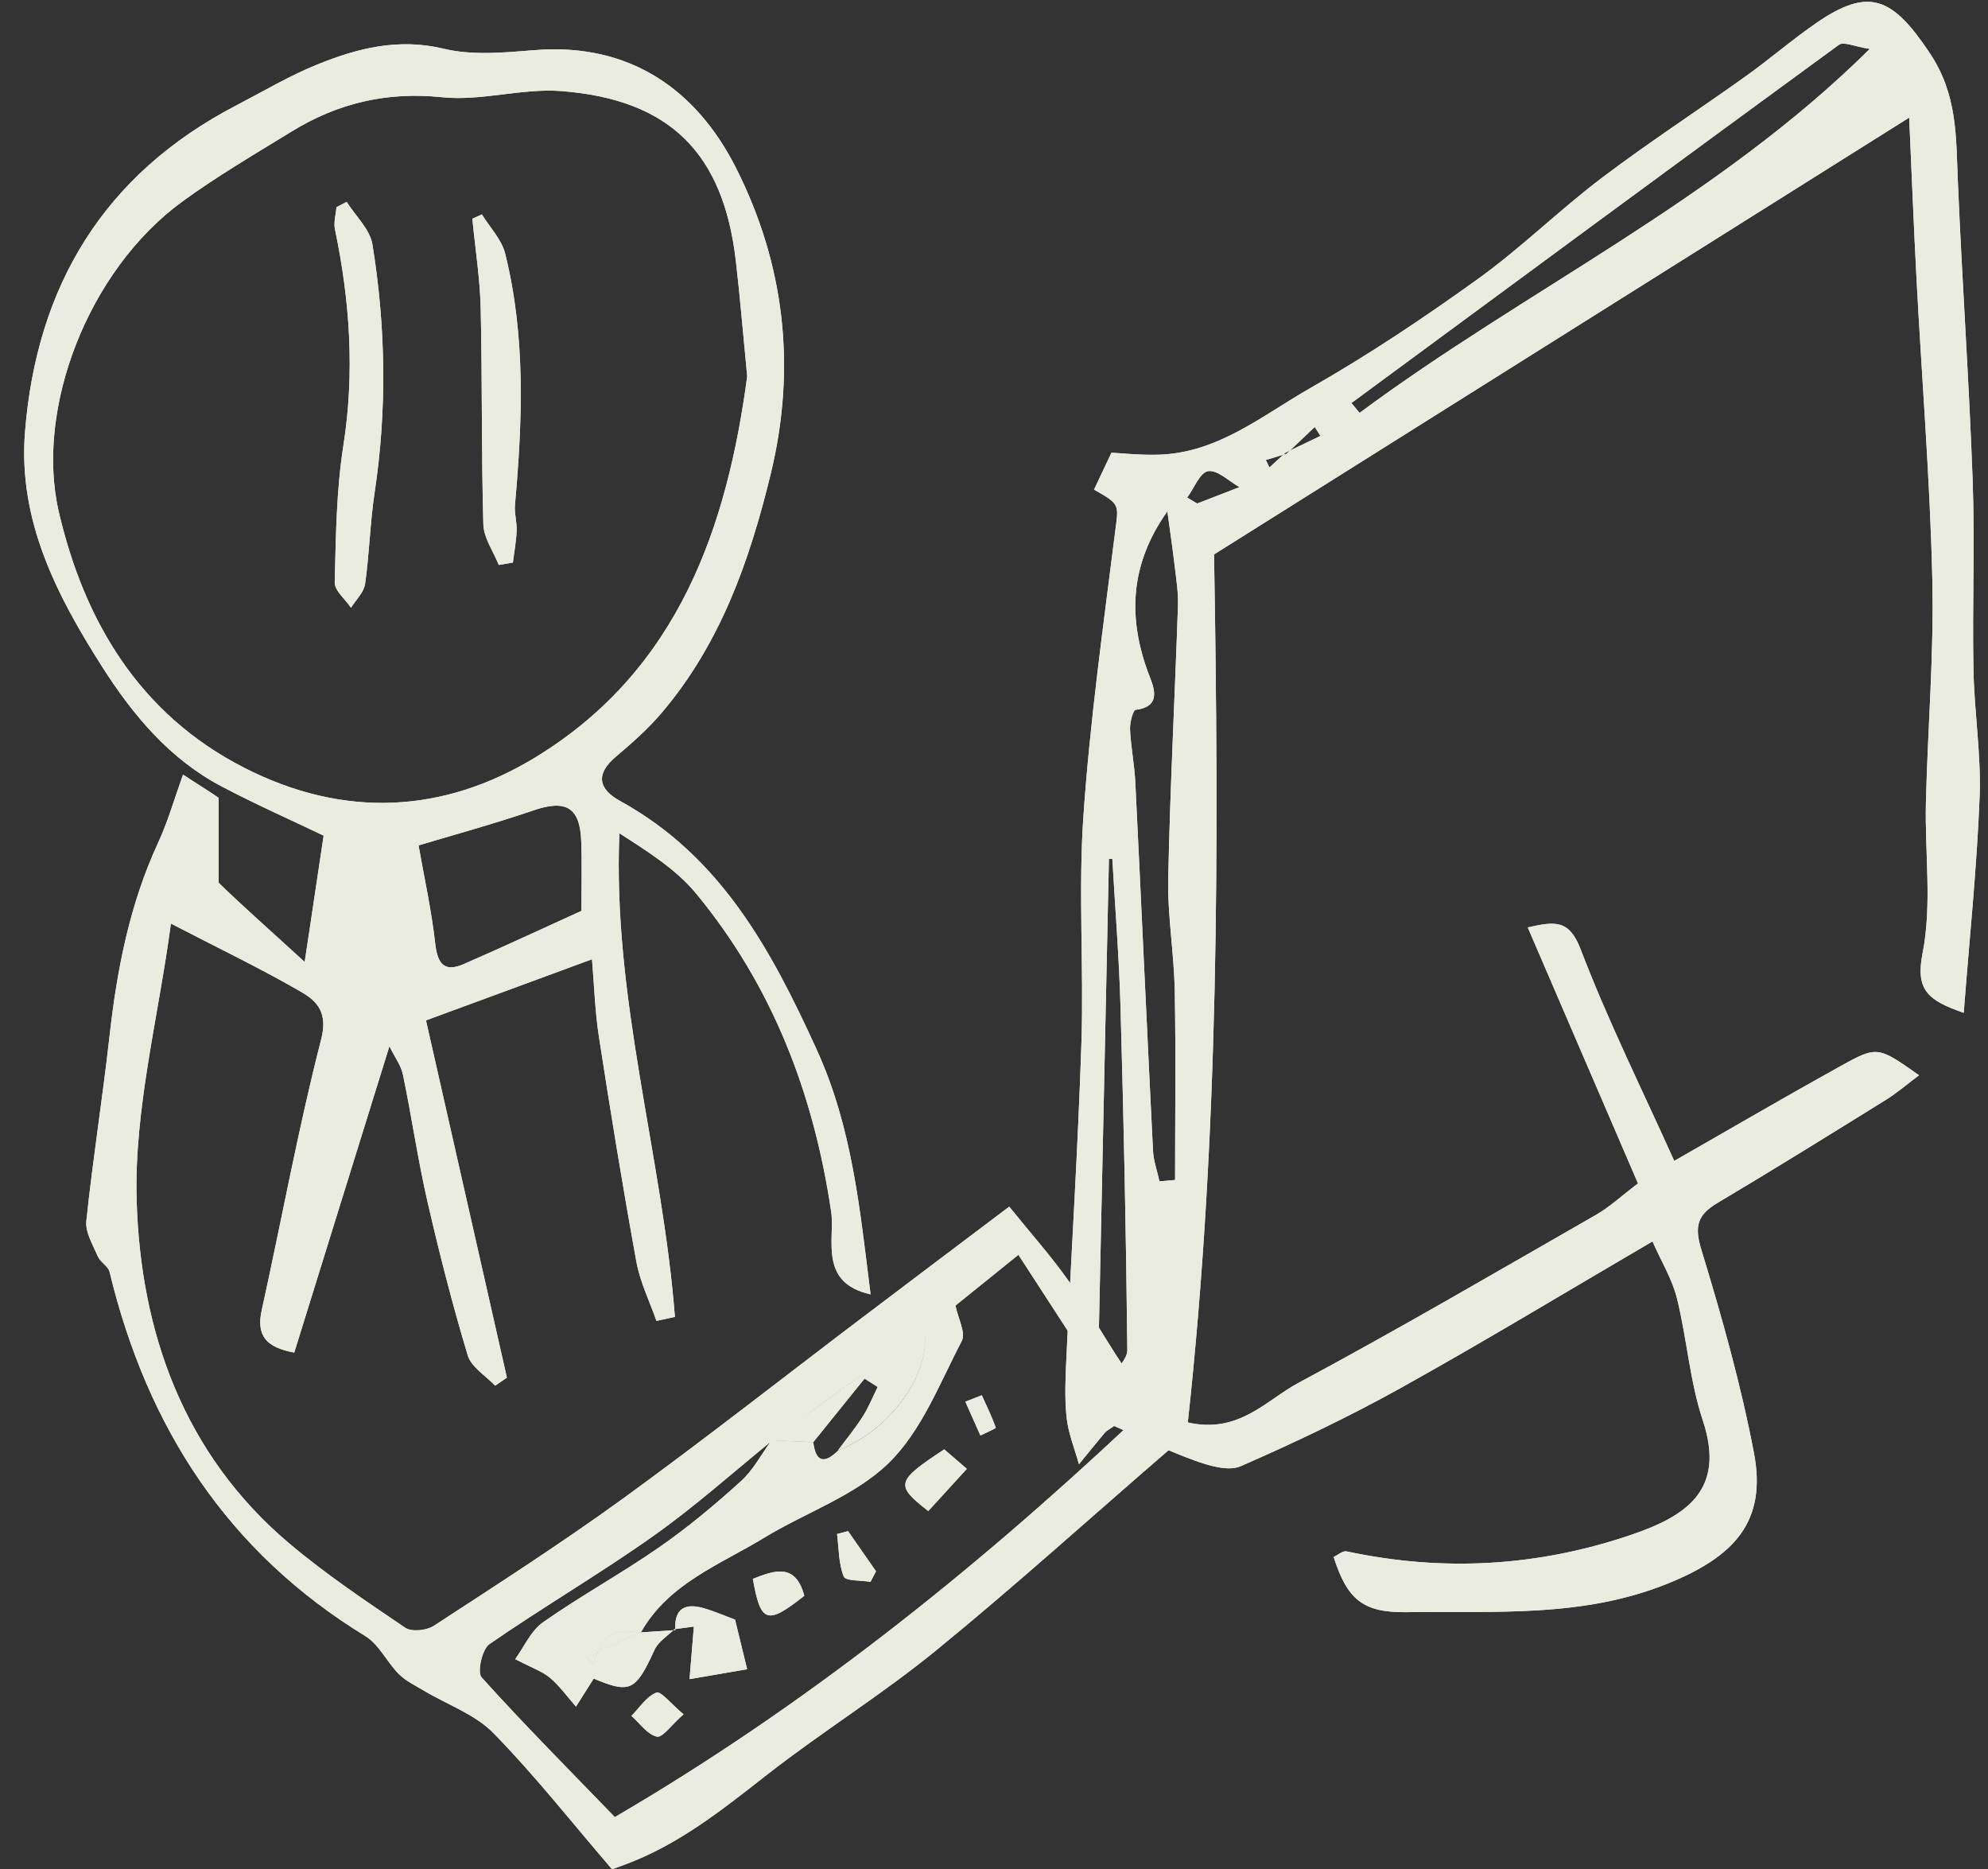 <?xml version="1.0" encoding="utf-8"?>
<!-- Generator: Adobe Illustrator 16.0.0, SVG Export Plug-In . SVG Version: 6.00 Build 0)  -->
<!DOCTYPE svg PUBLIC "-//W3C//DTD SVG 1.1//EN" "http://www.w3.org/Graphics/SVG/1.1/DTD/svg11.dtd">
<svg version="1.1" id="Layer_1" xmlns="http://www.w3.org/2000/svg" xmlns:xlink="http://www.w3.org/1999/xlink" x="0px" y="0px"
	 width="200px" height="188.031px" viewBox="0 0 200 188.031" enable-background="new 0 0 200 188.031" xml:space="preserve">
<rect x="0" y="0" width="200" height="188.031" fill="#333333" stroke="none"/>
<g>
	<path fill-rule="evenodd" clip-rule="evenodd" fill="#EAECE0" d="M197.558,101.88c-3.581-1.251-4.88-2.258-4.138-6.011
		c0.965-4.88,0.212-10.087,0.334-15.15c0.181-7.463,0.816-14.931,0.646-22.383c-0.23-10.109-1.058-20.203-1.592-30.305
		c-0.285-5.395-0.494-10.793-0.738-16.201c-23.611,14.835-46.99,29.525-69.933,43.939c0.502,29.349,0.521,58.4-2.64,87.314
		c5.133,1.17,7.874-2.231,11.094-3.96c10.122-5.432,20.046-11.235,30.016-16.948c1.309-0.75,2.438-1.814,4.182-3.136
		c-3.615-8.393-7.3-16.947-11.093-25.753c2.689-0.592,4.153-0.853,5.319,2.198c2.758,7.213,6.212,14.159,9.42,21.291
		c5.512-3.15,11.075-6.403,16.71-9.527c3.739-2.072,3.784-1.99,7.915,0.909c-1.17,0.877-2.184,1.762-3.312,2.462
		c-5.632,3.496-11.263,6.994-16.96,10.38c-2.001,1.189-2.356,2.326-1.63,4.699c2.059,6.731,3.976,13.545,5.296,20.451
		c1.327,6.941-2.028,10.456-8.691,13.145c-8.616,3.476-17.423,2.732-26.234,2.871c-4.451,0.07-5.99-1.302-7.362-5.549
		c0.428-0.195,0.926-0.647,1.309-0.564c9.726,2.077,19.264,1.537,28.691-1.688c5.481-1.874,9.474-4.48,7.142-11.488
		c-1.312-3.943-1.594-8.218-2.601-12.279c-0.479-1.927-1.57-3.701-2.463-5.724c-8.587,5.02-16.854,10.027-25.295,14.726
		c-5.227,2.909-10.652,5.491-16.135,7.886c-1.237,0.541-3.174-0.05-4.625-0.571c-2.82-1.016-5.525-2.351-8.105-3.479
		c-0.515,0.366-0.767,0.48-0.927,0.671c-0.884,1.051-1.744,2.12-2.613,3.183c-0.434-1.585-1.083-3.147-1.248-4.76
		c-0.209-2.052-0.098-4.146,0-6.217c0.492-10.485,1.159-20.965,1.5-31.455c0.246-7.578-0.324-15.198,0.197-22.748
		c0.657-9.523,1.986-19.004,3.176-28.484c0.363-2.887,0.591-2.858-2.107-4.373c0.481-1.021,0.962-2.039,1.754-3.713
		c0.998,0.045,2.925,0.264,4.841,0.196c5.928-0.21,10.387-3.979,15.186-6.712c5.821-3.314,11.422-7.064,16.864-10.979
		c4.327-3.114,8.158-6.908,12.415-10.129c4.715-3.569,9.684-6.799,14.498-10.239c2.44-1.743,4.716-3.723,7.188-5.417
		c5.299-3.631,7.64-2.429,11.312,3.049c2.815,4.2,2.655,8.4,2.844,12.879c0.422,10.033,1.127,20.054,1.49,30.087
		c0.229,6.347-0.041,12.71,0.08,19.062c0.081,4.276,0.785,8.56,0.622,12.816C198.885,87.234,198.141,94.299,197.558,101.88z
		 M129.323,45.536c1.174-0.563,2.348-1.127,3.521-1.69c-0.193-0.298-0.386-0.597-0.577-0.896c-0.943,0.896-1.887,1.792-2.829,2.688
		c-0.698,0.21-1.396,0.421-2.095,0.633c0.123,0.249,0.246,0.498,0.369,0.747C128.25,46.524,128.787,46.03,129.323,45.536z
		 M117.442,51.431c-3.849,5.427-3.979,10.874-1.829,16.505c0.404,1.058,1.358,3.139-1.357,3.463
		c-0.277,0.033-0.602,1.302-0.57,1.982c0.082,1.765,0.441,3.517,0.529,5.282c0.608,12.361,1.165,24.724,1.782,37.084
		c0.052,1.035,0.427,2.053,0.652,3.08c0.523-0.046,1.046-0.091,1.569-0.136c0-6.344,0.086-12.688-0.033-19.03
		c-0.069-3.763-0.734-7.524-0.657-11.276c0.187-9.159,0.669-18.311,0.981-27.468c0.044-1.264-0.159-2.542-0.309-3.807
		C117.977,55.213,117.698,53.323,117.442,51.431z M135.958,40.539c0.274,0.331,0.548,0.66,0.821,0.991
		c16.717-12.403,35.919-21.344,51.325-36.607c-1.552-0.241-2.63-0.762-3.086-0.43C168.629,16.458,152.298,28.504,135.958,40.539z
		 M110.462,137.95c0.387,0.255,0.773,0.512,1.16,0.767c0.625-0.973,1.8-1.951,1.79-2.918c-0.117-11.504-0.36-23.008-0.684-34.51
		c-0.14-4.975-0.541-9.942-0.824-14.913c-0.114,0.009-0.228,0.018-0.342,0.026C111.196,103.585,110.829,120.768,110.462,137.95z
		 M119.436,50.051c0.334,0.199,0.668,0.399,1.002,0.599c1.441-0.559,2.882-1.117,4.259-1.65c-1.066-0.596-2.205-1.748-3.153-1.607
		C120.727,47.514,120.13,49.107,119.436,50.051z"/>
	<g>
		<path fill="#EAECE0" d="M65.197,167.315c-1.43,2.819-2.242,2.884-5.469,1.524c-0.594,0.94-1.188,1.883-1.783,2.823
			c0.594-0.94,1.189-1.883,1.787-2.821C62.956,170.199,63.767,170.135,65.197,167.315z"/>
		<path fill="#EAECE0" d="M117.184,141.339c-1.23-0.723-2.548-1.572-3.344-2.704c-2.201-3.129-4.037-6.516-6.233-9.648
			c-1.804-2.575-3.918-4.935-6.075-7.612c-5.294,3.996-10.18,7.673-15.054,11.366c-7.938,6.016-15.773,12.174-23.834,18.021
			c-6.18,4.48-12.616,8.613-19.014,12.785c-0.72,0.47-2.222,0.619-2.865,0.185c-3.979-2.696-8-5.386-11.666-8.48
			c-10.644-8.989-14.973-21.3-15.352-34.521c-0.262-9.127,2.175-18.331,3.449-27.83c4.881,2.531,9.125,4.56,13.178,6.919
			c1.548,0.902,2.62,2.07,1.94,4.713c-2.315,8.993-3.972,18.155-5.978,27.231c-0.567,2.563,0.399,3.762,3.266,4.29
			c3.176-10.223,6.33-20.374,9.573-30.812c0.531,1.082,1.171,1.925,1.366,2.862c0.876,4.229,1.492,8.516,2.455,12.723
			c1.194,5.208,2.521,10.395,4.061,15.508c0.356,1.186,1.809,2.041,2.756,3.048c0.395-0.269,0.79-0.538,1.184-0.807
			c-2.76-12.186-5.521-24.371-8.142-35.937c5.37-1.978,10.85-3.994,16.701-6.148c0.218,2.534,0.297,5.208,0.704,7.831
			c1.168,7.552,2.396,15.097,3.766,22.614c0.37,2.033,1.328,3.958,2.016,5.933c0.619-0.134,1.239-0.27,1.858-0.404
			c-1.26-16.195-6.3-32.032-5.585-48.648c2.872,1.847,5.716,3.631,7.741,6.089c7.649,9.284,11.797,20.061,13.563,31.975
			c0.4,2.704-1.308,7.15,3.963,8.315c-1.069-8.486-1.818-16.722-5.432-24.644c-4.592-10.067-9.657-19.43-19.785-24.994
			c-2.137-1.175-2.5-2.679-0.41-4.441c1.639-1.383,3.268-2.826,4.648-4.458c5.885-6.955,8.797-15.204,10.929-23.971
			c2.632-10.819,1.372-21.174-3.49-30.799c-3.981-7.88-10.7-12.62-20.268-11.846c-3.033,0.245-6.236,0.556-9.127-0.139
			c-4.579-1.101-8.671-0.056-12.725,1.583c-2.806,1.134-5.437,2.703-8.132,4.104C10.465,17.515,3.681,28.739,2.514,43.47
			c-0.701,8.859,3.16,16.365,7.739,23.559c3.135,4.925,6.825,9.343,12.094,12.105c3.453,1.81,7.023,3.395,10.212,4.921
			c-0.611,3.965-1.17,7.912-1.909,12.706C27.03,93.446,24,90.769,22,88.795c0-3.484,0-5.994,0-8.54
			c-1-0.697-2.136-1.379-3.586-2.338c-0.887,2.484-1.533,4.743-2.502,6.84c-2.868,6.2-4.144,12.762-4.896,19.491
			c-0.692,6.195-1.678,12.36-2.329,18.561c-0.12,1.143,0.658,2.417,1.157,3.572c0.253,0.586,1.042,0.986,1.182,1.567
			c3.765,15.595,11.823,28.12,25.724,36.62c1.382,0.845,2.169,2.614,3.37,3.818c0.7,0.701,1.656,1.157,2.526,1.677
			c2.354,1.407,5.147,2.374,6.998,4.267c4.172,4.265,7.879,8.982,11.933,13.7c0.258-0.095,0.714-0.264,1.171-0.431
			c5.445-1.982,9.871-5.526,14.374-9.049c5.553-4.345,11.591-8.079,17.047-12.533c7.986-6.518,15.632-13.45,23.443-20.183
			C119.664,144.066,119.505,142.701,117.184,141.339z M58.491,91.626c-3.802,1.726-7.806,3.598-11.857,5.357
			c-1.965,0.854-2.623-0.062-2.849-2.077c-0.374-3.33-1.105-6.62-1.676-9.868c3.387-1.02,7.529-2.146,11.584-3.53
			c3.215-1.098,4.651-0.327,4.78,3.083C58.562,86.896,58.491,89.207,58.491,91.626z M24.57,77.229
			C13.955,71.813,8.464,62.387,5.926,51.535C3.492,41.128,8.871,27.193,18.302,20.303c3.514-2.568,7.297-4.776,11.011-7.06
			c4.652-2.862,9.579-4.046,15.174-3.462c3.934,0.41,8.038-0.927,11.998-0.619c10.926,0.85,16.279,6.254,17.541,17.054
			c0.417,3.562,0.707,7.14,1.146,11.644c-2.017,15.001-6.804,29.47-21.292,38.31C44.588,81.837,34.585,82.34,24.57,77.229z
			 M61.855,182.779c-4.63-4.789-9.136-9.316-13.405-14.056c-0.461-0.512,0.049-2.83,0.782-3.338
			c5.426-3.755,11.146-7.092,16.526-10.906c4.133-2.93,7.908-6.298,11.842-9.51c0.008-0.011,0.016,0.03,0.024,0.03
			c0.006,0,0.012,0,0.018,0c5.108-4,10.216-7.494,15.361-11.238c0.677,4.457-3.354,10.015-8.713,12.179
			c-1.379,1.341-2.228,1.114-2.471-0.862c-1.392-0.063-2.784-0.135-4.177-0.198c-0.005,0.005-0.011,0.005-0.018,0.009
			c-0.008,0.007-0.016,0.012-0.024,0.019c-1.007,1.385-1.828,2.974-3.071,4.097c-2.607,2.358-5.326,4.629-8.209,6.633
			c-3.801,2.642-7.887,4.875-11.675,7.533c-1.24,0.87-1.936,2.518-2.813,3.718c1.675,0.876,2.723,1.223,3.506,1.883
			c0.983,0.83,1.748,1.917,2.608,2.893c0.594-0.94,1.189-1.883,1.783-2.823c3.228,1.359,4.039,1.295,5.469-1.524
			c0.204-0.402,0.421-0.861,0.66-1.38c0.356-0.776,1.215-1.321,1.883-1.955c-1.088,0.072-2.176,0.145-3.264,0.217
			c-0.004,0.01-0.011,0.018-0.016,0.027c-0.027-0.005-0.053-0.008-0.08-0.012c-1.371,0.612-2.742,1.225-4.113,1.836
			c-0.023,0.074-0.049,0.144-0.07,0.223c-0.062,0.021-0.123,0.043-0.185,0.063c-0.095,0.355-0.19,0.711-0.286,1.067
			c-0.25-0.238-0.499-0.477-0.748-0.715c0.345-0.117,0.688-0.235,1.034-0.353c0.018-0.065,0.035-0.131,0.052-0.195
			c0.067-0.03,0.135-0.061,0.202-0.091c0.665-2.082,2.317-2.107,4.113-1.836c0.008-0.004,0.016-0.007,0.024-0.011
			c0.023-0.002,0.048-0.003,0.072-0.005c2.779-4.923,7.927-6.793,12.389-9.512c4.193-2.554,9.178-4.227,12.571-7.555
			c3.295-3.23,5.115-8.018,7.325-12.256c0.419-0.805-0.372-2.241-0.638-3.549c1.917-1.546,3.971-3.202,6.334-5.108
			c3.867,5.958,7.488,11.535,11.119,17.128C97.586,158.332,80.701,171.771,61.855,182.779z"/>
		<path fill="#EAECE0" d="M67.851,163.875c-0.036,0.036-0.075,0.07-0.111,0.105c0.067-0.005,0.134-0.009,0.201-0.014L67.851,163.875
			z"/>
		<path fill="#EAECE0" d="M64.459,164.225c0.005-0.01,0.012-0.018,0.016-0.027c-0.024,0.002-0.049,0.003-0.072,0.005L64.459,164.225
			z"/>
		<path fill="#EAECE0" d="M77.624,144.871c-0.008,0.012-0.016,0.023-0.024,0.034c0.008-0.007,0.017-0.014,0.024-0.021
			L77.624,144.871z"/>
		<path fill="#EAECE0" d="M77.642,144.872c-0.006,0-0.012,0-0.018-0.001l0,0.014C77.631,144.881,77.637,144.877,77.642,144.872z"/>
		<path fill="#EAECE0" d="M86.977,138.672c0.44,0.279,0.881,0.561,1.323,0.84c-0.5,1.004-0.919,2.058-1.518,2.997
			c-0.753,1.182-1.654,2.271-2.491,3.399c5.36-2.164,9.391-7.753,8.713-12.211c-5.146,3.744-10.253,7.46-15.361,11.175
			c1.393,0.063,2.785,0.127,4.177,0.19C83.538,142.932,85.257,140.801,86.977,138.672z"/>
		<path fill="#EAECE0" d="M60.266,166.049c1.371-0.611,2.742-1.224,4.113-1.836C62.583,163.941,60.931,163.967,60.266,166.049z"/>
		<path fill="#EAECE0" d="M60.196,166.271c0.021-0.079,0.046-0.148,0.07-0.223c-0.067,0.03-0.135,0.061-0.202,0.091L60.196,166.271z
			"/>
		<path fill="#EAECE0" d="M64.379,164.213c0.027,0.004,0.053,0.007,0.08,0.012l-0.056-0.022
			C64.395,164.206,64.387,164.209,64.379,164.213z"/>
		<path fill="#EAECE0" d="M59.726,167.402c0.095-0.356,0.19-0.712,0.286-1.067c-0.345,0.117-0.689,0.235-1.034,0.353
			C59.227,166.926,59.476,167.164,59.726,167.402z"/>
		<path fill="#EAECE0" d="M60.012,166.335c0.062-0.021,0.123-0.042,0.185-0.063l-0.132-0.132
			C60.046,166.204,60.029,166.27,60.012,166.335z"/>
		<path fill="#EAECE0" d="M34.875,20.307c-0.341,0.176-0.682,0.353-1.022,0.528c-0.062,0.739-0.303,1.515-0.158,2.21
			c1.508,7.214,2.005,14.415,0.85,21.775c-0.71,4.522-0.757,9.161-0.871,13.753c-0.021,0.84,1.065,1.707,1.64,2.562
			c0.491-0.797,1.294-1.549,1.416-2.399c0.434-3.039,0.496-6.132,0.955-9.166c1.262-8.347,1.125-16.684-0.215-24.978
			C37.222,23.064,35.77,21.731,34.875,20.307z"/>
		<path fill="#EAECE0" d="M48.628,52.752c0.039,1.373,1.009,2.718,1.55,4.076c0.474-0.08,0.948-0.16,1.422-0.24
			c0.132-1.068,0.333-2.134,0.376-3.205c0.036-0.867-0.245-1.752-0.167-2.609c0.757-8.472,1.089-16.937-0.991-25.274
			c-0.354-1.417-1.539-2.626-2.339-3.932c-0.32,0.145-0.64,0.289-0.96,0.434c0.293,3.012,0.771,6.021,0.841,9.04
			C48.527,38.276,48.421,45.519,48.628,52.752z"/>
		<path fill="#EAECE0" d="M67.938,163.864c-0.029,0.003-0.058,0.007-0.087,0.011l0.09,0.092
			C67.938,163.931,67.939,163.898,67.938,163.864z"/>
		<path fill="#EAECE0" d="M69.37,168.901c1.897-0.327,3.794-0.653,5.795-0.997c-0.574-2.349-0.932-3.817-1.217-4.988
			c-1.139-0.423-2.109-0.848-3.117-1.142c-1.87-0.546-2.99-0.008-2.894,2.09c0.801-0.108,1.584-0.214,1.868-0.252
			C69.666,165.308,69.518,167.104,69.37,168.901z"/>
		<path fill="#EAECE0" d="M93.387,151.995c1.379-1.509,2.756-3.017,3.88-4.247c-0.803-0.692-1.449-1.25-2.272-1.961
			C90.14,148.99,90.025,149.374,93.387,151.995z"/>
		<path fill="#EAECE0" d="M75.739,158.813c0.789,4.472,1.441,4.659,5.177,1.702C80.032,157.204,77.942,157.946,75.739,158.813z"/>
		<path fill="#EAECE0" d="M66.037,170.256c-0.99,0.378-1.692,1.515-2.512,2.341c0.841,0.744,1.594,1.867,2.557,2.09
			c0.564,0.131,1.46-1.171,2.684-2.247C67.516,171.396,66.493,170.082,66.037,170.256z"/>
		<path fill="#EAECE0" d="M84.211,154.301c0.185,1.443,0.147,2.979,0.676,4.284c0.187,0.463,1.751,0.369,2.687,0.53
			c0.185-0.354,0.371-0.708,0.556-1.062c-0.938-1.347-1.875-2.692-2.812-4.04C84.949,154.108,84.581,154.204,84.211,154.301z"/>
		<path fill="#EAECE0" d="M97.117,140.995c0.505,1.132,1.01,2.264,1.516,3.396c0.539-0.268,1.57-0.706,1.545-0.777
			c-0.388-1.117-0.913-2.187-1.406-3.268C98.22,140.562,97.668,140.778,97.117,140.995z"/>
	</g>
</g>
<g>
	<path fill-rule="evenodd" clip-rule="evenodd" fill="#EAECE0" d="M197.558,101.88c-3.581-1.251-4.88-2.258-4.138-6.011
		c0.965-4.88,0.212-10.087,0.334-15.15c0.181-7.463,0.816-14.931,0.646-22.383c-0.23-10.109-1.058-20.203-1.592-30.305
		c-0.285-5.395-0.494-10.793-0.738-16.201c-23.611,14.835-46.99,29.525-69.933,43.939c0.502,29.349,0.521,58.4-2.64,87.314
		c5.133,1.17,7.874-2.231,11.094-3.96c10.122-5.432,20.046-11.235,30.016-16.948c1.309-0.75,2.438-1.814,4.182-3.136
		c-3.615-8.393-7.3-16.947-11.093-25.753c2.689-0.592,4.153-0.853,5.319,2.198c2.758,7.213,6.212,14.159,9.42,21.291
		c5.512-3.15,11.075-6.403,16.71-9.527c3.739-2.072,3.784-1.99,7.915,0.909c-1.17,0.877-2.184,1.762-3.312,2.462
		c-5.632,3.496-11.263,6.994-16.96,10.38c-2.001,1.189-2.356,2.326-1.63,4.699c2.059,6.731,3.976,13.545,5.296,20.451
		c1.327,6.941-2.028,10.456-8.691,13.145c-8.616,3.476-17.423,2.732-26.234,2.871c-4.451,0.07-5.99-1.302-7.362-5.549
		c0.428-0.195,0.926-0.647,1.309-0.564c9.726,2.077,19.264,1.537,28.691-1.688c5.481-1.874,9.474-4.48,7.142-11.488
		c-1.312-3.943-1.594-8.218-2.601-12.279c-0.479-1.927-1.57-3.701-2.463-5.724c-8.587,5.02-16.854,10.027-25.295,14.726
		c-5.227,2.909-10.652,5.491-16.135,7.886c-1.237,0.541-3.174-0.05-4.625-0.571c-2.82-1.016-5.525-2.351-8.105-3.479
		c-0.515,0.366-0.767,0.48-0.927,0.671c-0.884,1.051-1.744,2.12-2.613,3.183c-0.434-1.585-1.083-3.147-1.248-4.76
		c-0.209-2.052-0.098-4.146,0-6.217c0.492-10.485,1.159-20.965,1.5-31.455c0.246-7.578-0.324-15.198,0.197-22.748
		c0.657-9.523,1.986-19.004,3.176-28.484c0.363-2.887,0.591-2.858-2.107-4.373c0.481-1.021,0.962-2.039,1.754-3.713
		c0.998,0.045,2.925,0.264,4.841,0.196c5.928-0.21,10.387-3.979,15.186-6.712c5.821-3.314,11.422-7.064,16.864-10.979
		c4.327-3.114,8.158-6.908,12.415-10.129c4.715-3.569,9.684-6.799,14.498-10.239c2.44-1.743,4.716-3.723,7.188-5.417
		c5.299-3.631,7.64-2.429,11.312,3.049c2.815,4.2,2.655,8.4,2.844,12.879c0.422,10.033,1.127,20.054,1.49,30.087
		c0.229,6.347-0.041,12.71,0.08,19.062c0.081,4.276,0.785,8.56,0.622,12.816C198.885,87.234,198.141,94.299,197.558,101.88z
		 M129.323,45.536c1.174-0.563,2.348-1.127,3.521-1.69c-0.193-0.298-0.386-0.597-0.577-0.896c-0.943,0.896-1.887,1.792-2.829,2.688
		c-0.698,0.21-1.396,0.421-2.095,0.633c0.123,0.249,0.246,0.498,0.369,0.747C128.25,46.524,128.787,46.03,129.323,45.536z
		 M117.442,51.431c-3.849,5.427-3.979,10.874-1.829,16.505c0.404,1.058,1.358,3.139-1.357,3.463
		c-0.277,0.033-0.602,1.302-0.57,1.982c0.082,1.765,0.441,3.517,0.529,5.282c0.608,12.361,1.165,24.724,1.782,37.084
		c0.052,1.035,0.427,2.053,0.652,3.08c0.523-0.046,1.046-0.091,1.569-0.136c0-6.344,0.086-12.688-0.033-19.03
		c-0.069-3.763-0.734-7.524-0.657-11.276c0.187-9.159,0.669-18.311,0.981-27.468c0.044-1.264-0.159-2.542-0.309-3.807
		C117.977,55.213,117.698,53.323,117.442,51.431z M135.958,40.539c0.274,0.331,0.548,0.66,0.821,0.991
		c16.717-12.403,35.919-21.344,51.325-36.607c-1.552-0.241-2.63-0.762-3.086-0.43C168.629,16.458,152.298,28.504,135.958,40.539z
		 M110.462,137.95c0.387,0.255,0.773,0.512,1.16,0.767c0.625-0.973,1.8-1.951,1.79-2.918c-0.117-11.504-0.36-23.008-0.684-34.51
		c-0.14-4.975-0.541-9.942-0.824-14.913c-0.114,0.009-0.228,0.018-0.342,0.026C111.196,103.585,110.829,120.768,110.462,137.95z
		 M119.436,50.051c0.334,0.199,0.668,0.399,1.002,0.599c1.441-0.559,2.882-1.117,4.259-1.65c-1.066-0.596-2.205-1.748-3.153-1.607
		C120.727,47.514,120.13,49.107,119.436,50.051z"/>
	<g>
		<path fill="#EAECE0" d="M65.197,167.315c-1.43,2.819-2.242,2.884-5.469,1.524c-0.594,0.94-1.188,1.883-1.783,2.823
			c0.594-0.94,1.189-1.883,1.787-2.821C62.956,170.199,63.767,170.135,65.197,167.315z"/>
		<path fill="#EAECE0" d="M117.184,141.339c-1.23-0.723-2.548-1.572-3.344-2.704c-2.201-3.129-4.037-6.516-6.233-9.648
			c-1.804-2.575-3.918-4.935-6.075-7.612c-5.294,3.996-10.18,7.673-15.054,11.366c-7.938,6.016-15.773,12.174-23.834,18.021
			c-6.18,4.48-12.616,8.613-19.014,12.785c-0.72,0.47-2.222,0.619-2.865,0.185c-3.979-2.696-8-5.386-11.666-8.48
			c-10.644-8.989-14.973-21.3-15.352-34.521c-0.262-9.127,2.175-18.331,3.449-27.83c4.881,2.531,9.125,4.56,13.178,6.919
			c1.548,0.902,2.62,2.07,1.94,4.713c-2.315,8.993-3.972,18.155-5.978,27.231c-0.567,2.563,0.399,3.762,3.266,4.29
			c3.176-10.223,6.33-20.374,9.573-30.812c0.531,1.082,1.171,1.925,1.366,2.862c0.876,4.229,1.492,8.516,2.455,12.723
			c1.194,5.208,2.521,10.395,4.061,15.508c0.356,1.186,1.809,2.041,2.756,3.048c0.395-0.269,0.79-0.538,1.184-0.807
			c-2.76-12.186-5.521-24.371-8.142-35.937c5.37-1.978,10.85-3.994,16.701-6.148c0.218,2.534,0.297,5.208,0.704,7.831
			c1.168,7.552,2.396,15.097,3.766,22.614c0.37,2.033,1.328,3.958,2.016,5.933c0.619-0.134,1.239-0.27,1.858-0.404
			c-1.26-16.195-6.3-32.032-5.585-48.648c2.872,1.847,5.716,3.631,7.741,6.089c7.649,9.284,11.797,20.061,13.563,31.975
			c0.4,2.704-1.308,7.15,3.963,8.315c-1.069-8.486-1.818-16.722-5.432-24.644c-4.592-10.067-9.657-19.43-19.785-24.994
			c-2.137-1.175-2.5-2.679-0.41-4.441c1.639-1.383,3.268-2.826,4.648-4.458c5.885-6.955,8.797-15.204,10.929-23.971
			c2.632-10.819,1.372-21.174-3.49-30.799c-3.981-7.88-10.7-12.62-20.268-11.846c-3.033,0.245-6.236,0.556-9.127-0.139
			c-4.579-1.101-8.671-0.056-12.725,1.583c-2.806,1.134-5.437,2.703-8.132,4.104C10.465,17.515,3.681,28.739,2.514,43.47
			c-0.701,8.859,3.16,16.365,7.739,23.559c3.135,4.925,6.825,9.343,12.094,12.105c3.453,1.81,7.023,3.395,10.212,4.921
			c-0.611,3.965-1.17,7.912-1.909,12.706C27.03,93.446,24,90.769,22,88.795c0-3.484,0-5.994,0-8.54
			c-1-0.697-2.136-1.379-3.586-2.338c-0.887,2.484-1.533,4.743-2.502,6.84c-2.868,6.2-4.144,12.762-4.896,19.491
			c-0.692,6.195-1.678,12.36-2.329,18.561c-0.12,1.143,0.658,2.417,1.157,3.572c0.253,0.586,1.042,0.986,1.182,1.567
			c3.765,15.595,11.823,28.12,25.724,36.62c1.382,0.845,2.169,2.614,3.37,3.818c0.7,0.701,1.656,1.157,2.526,1.677
			c2.354,1.407,5.147,2.374,6.998,4.267c4.172,4.265,7.879,8.982,11.933,13.7c0.258-0.095,0.714-0.264,1.171-0.431
			c5.445-1.982,9.871-5.526,14.374-9.049c5.553-4.345,11.591-8.079,17.047-12.533c7.986-6.518,15.632-13.45,23.443-20.183
			C119.664,144.066,119.505,142.701,117.184,141.339z M58.491,91.626c-3.802,1.726-7.806,3.598-11.857,5.357
			c-1.965,0.854-2.623-0.062-2.849-2.077c-0.374-3.33-1.105-6.62-1.676-9.868c3.387-1.02,7.529-2.146,11.584-3.53
			c3.215-1.098,4.651-0.327,4.78,3.083C58.562,86.896,58.491,89.207,58.491,91.626z M24.57,77.229
			C13.955,71.813,8.464,62.387,5.926,51.535C3.492,41.128,8.871,27.193,18.302,20.303c3.514-2.568,7.297-4.776,11.011-7.06
			c4.652-2.862,9.579-4.046,15.174-3.462c3.934,0.41,8.038-0.927,11.998-0.619c10.926,0.85,16.279,6.254,17.541,17.054
			c0.417,3.562,0.707,7.14,1.146,11.644c-2.017,15.001-6.804,29.47-21.292,38.31C44.588,81.837,34.585,82.34,24.57,77.229z
			 M61.855,182.779c-4.63-4.789-9.136-9.316-13.405-14.056c-0.461-0.512,0.049-2.83,0.782-3.338
			c5.426-3.755,11.146-7.092,16.526-10.906c4.133-2.93,7.908-6.298,11.842-9.51c0.008-0.011,0.016,0.03,0.024,0.03
			c0.006,0,0.012,0,0.018,0c5.108-4,10.216-7.494,15.361-11.238c0.677,4.457-3.354,10.015-8.713,12.179
			c-1.379,1.341-2.228,1.114-2.471-0.862c-1.392-0.063-2.784-0.135-4.177-0.198c-0.005,0.005-0.011,0.005-0.018,0.009
			c-0.008,0.007-0.016,0.012-0.024,0.019c-1.007,1.385-1.828,2.974-3.071,4.097c-2.607,2.358-5.326,4.629-8.209,6.633
			c-3.801,2.642-7.887,4.875-11.675,7.533c-1.24,0.87-1.936,2.518-2.813,3.718c1.675,0.876,2.723,1.223,3.506,1.883
			c0.983,0.83,1.748,1.917,2.608,2.893c0.594-0.94,1.189-1.883,1.783-2.823c3.228,1.359,4.039,1.295,5.469-1.524
			c0.204-0.402,0.421-0.861,0.66-1.38c0.356-0.776,1.215-1.321,1.883-1.955c-1.088,0.072-2.176,0.145-3.264,0.217
			c-0.004,0.01-0.011,0.018-0.016,0.027c-0.027-0.005-0.053-0.008-0.08-0.012c-1.371,0.612-2.742,1.225-4.113,1.836
			c-0.023,0.074-0.049,0.144-0.07,0.223c-0.062,0.021-0.123,0.043-0.185,0.063c-0.095,0.355-0.19,0.711-0.286,1.067
			c-0.25-0.238-0.499-0.477-0.748-0.715c0.345-0.117,0.688-0.235,1.034-0.353c0.018-0.065,0.035-0.131,0.052-0.195
			c0.067-0.03,0.135-0.061,0.202-0.091c0.665-2.082,2.317-2.107,4.113-1.836c0.008-0.004,0.016-0.007,0.024-0.011
			c0.023-0.002,0.048-0.003,0.072-0.005c2.779-4.923,7.927-6.793,12.389-9.512c4.193-2.554,9.178-4.227,12.571-7.555
			c3.295-3.23,5.115-8.018,7.325-12.256c0.419-0.805-0.372-2.241-0.638-3.549c1.917-1.546,3.971-3.202,6.334-5.108
			c3.867,5.958,7.488,11.535,11.119,17.128C97.586,158.332,80.701,171.771,61.855,182.779z"/>
		<path fill="#EAECE0" d="M67.851,163.875c-0.036,0.036-0.075,0.07-0.111,0.105c0.067-0.005,0.134-0.009,0.201-0.014L67.851,163.875
			z"/>
		<path fill="#EAECE0" d="M64.459,164.225c0.005-0.01,0.012-0.018,0.016-0.027c-0.024,0.002-0.049,0.003-0.072,0.005L64.459,164.225
			z"/>
		<path fill="#EAECE0" d="M77.624,144.871c-0.008,0.012-0.016,0.023-0.024,0.034c0.008-0.007,0.017-0.014,0.024-0.021
			L77.624,144.871z"/>
		<path fill="#EAECE0" d="M77.642,144.872c-0.006,0-0.012,0-0.018-0.001l0,0.014C77.631,144.881,77.637,144.877,77.642,144.872z"/>
		<path fill="#EAECE0" d="M86.977,138.672c0.44,0.279,0.881,0.561,1.323,0.84c-0.5,1.004-0.919,2.058-1.518,2.997
			c-0.753,1.182-1.654,2.271-2.491,3.399c5.36-2.164,9.391-7.753,8.713-12.211c-5.146,3.744-10.253,7.46-15.361,11.175
			c1.393,0.063,2.785,0.127,4.177,0.19C83.538,142.932,85.257,140.801,86.977,138.672z"/>
		<path fill="#EAECE0" d="M60.266,166.049c1.371-0.611,2.742-1.224,4.113-1.836C62.583,163.941,60.931,163.967,60.266,166.049z"/>
		<path fill="#EAECE0" d="M60.196,166.271c0.021-0.079,0.046-0.148,0.07-0.223c-0.067,0.03-0.135,0.061-0.202,0.091L60.196,166.271z
			"/>
		<path fill="#EAECE0" d="M64.379,164.213c0.027,0.004,0.053,0.007,0.08,0.012l-0.056-0.022
			C64.395,164.206,64.387,164.209,64.379,164.213z"/>
		<path fill="#EAECE0" d="M59.726,167.402c0.095-0.356,0.19-0.712,0.286-1.067c-0.345,0.117-0.689,0.235-1.034,0.353
			C59.227,166.926,59.476,167.164,59.726,167.402z"/>
		<path fill="#EAECE0" d="M60.012,166.335c0.062-0.021,0.123-0.042,0.185-0.063l-0.132-0.132
			C60.046,166.204,60.029,166.27,60.012,166.335z"/>
		<path fill="#EAECE0" d="M34.875,20.307c-0.341,0.176-0.682,0.353-1.022,0.528c-0.062,0.739-0.303,1.515-0.158,2.21
			c1.508,7.214,2.005,14.415,0.85,21.775c-0.71,4.522-0.757,9.161-0.871,13.753c-0.021,0.84,1.065,1.707,1.64,2.562
			c0.491-0.797,1.294-1.549,1.416-2.399c0.434-3.039,0.496-6.132,0.955-9.166c1.262-8.347,1.125-16.684-0.215-24.978
			C37.222,23.064,35.77,21.731,34.875,20.307z"/>
		<path fill="#EAECE0" d="M48.628,52.752c0.039,1.373,1.009,2.718,1.55,4.076c0.474-0.08,0.948-0.16,1.422-0.24
			c0.132-1.068,0.333-2.134,0.376-3.205c0.036-0.867-0.245-1.752-0.167-2.609c0.757-8.472,1.089-16.937-0.991-25.274
			c-0.354-1.417-1.539-2.626-2.339-3.932c-0.32,0.145-0.64,0.289-0.96,0.434c0.293,3.012,0.771,6.021,0.841,9.04
			C48.527,38.276,48.421,45.519,48.628,52.752z"/>
		<path fill="#EAECE0" d="M67.938,163.864c-0.029,0.003-0.058,0.007-0.087,0.011l0.09,0.092
			C67.938,163.931,67.939,163.898,67.938,163.864z"/>
		<path fill="#EAECE0" d="M69.37,168.901c1.897-0.327,3.794-0.653,5.795-0.997c-0.574-2.349-0.932-3.817-1.217-4.988
			c-1.139-0.423-2.109-0.848-3.117-1.142c-1.87-0.546-2.99-0.008-2.894,2.09c0.801-0.108,1.584-0.214,1.868-0.252
			C69.666,165.308,69.518,167.104,69.37,168.901z"/>
		<path fill="#EAECE0" d="M93.387,151.995c1.379-1.509,2.756-3.017,3.88-4.247c-0.803-0.692-1.449-1.25-2.272-1.961
			C90.14,148.99,90.025,149.374,93.387,151.995z"/>
		<path fill="#EAECE0" d="M75.739,158.813c0.789,4.472,1.441,4.659,5.177,1.702C80.032,157.204,77.942,157.946,75.739,158.813z"/>
		<path fill="#EAECE0" d="M66.037,170.256c-0.99,0.378-1.692,1.515-2.512,2.341c0.841,0.744,1.594,1.867,2.557,2.09
			c0.564,0.131,1.46-1.171,2.684-2.247C67.516,171.396,66.493,170.082,66.037,170.256z"/>
		<path fill="#EAECE0" d="M84.211,154.301c0.185,1.443,0.147,2.979,0.676,4.284c0.187,0.463,1.751,0.369,2.687,0.53
			c0.185-0.354,0.371-0.708,0.556-1.062c-0.938-1.347-1.875-2.692-2.812-4.04C84.949,154.108,84.581,154.204,84.211,154.301z"/>
		<path fill="#EAECE0" d="M97.117,140.995c0.505,1.132,1.01,2.264,1.516,3.396c0.539-0.268,1.57-0.706,1.545-0.777
			c-0.388-1.117-0.913-2.187-1.406-3.268C98.22,140.562,97.668,140.778,97.117,140.995z"/>
	</g>
</g>
</svg>
